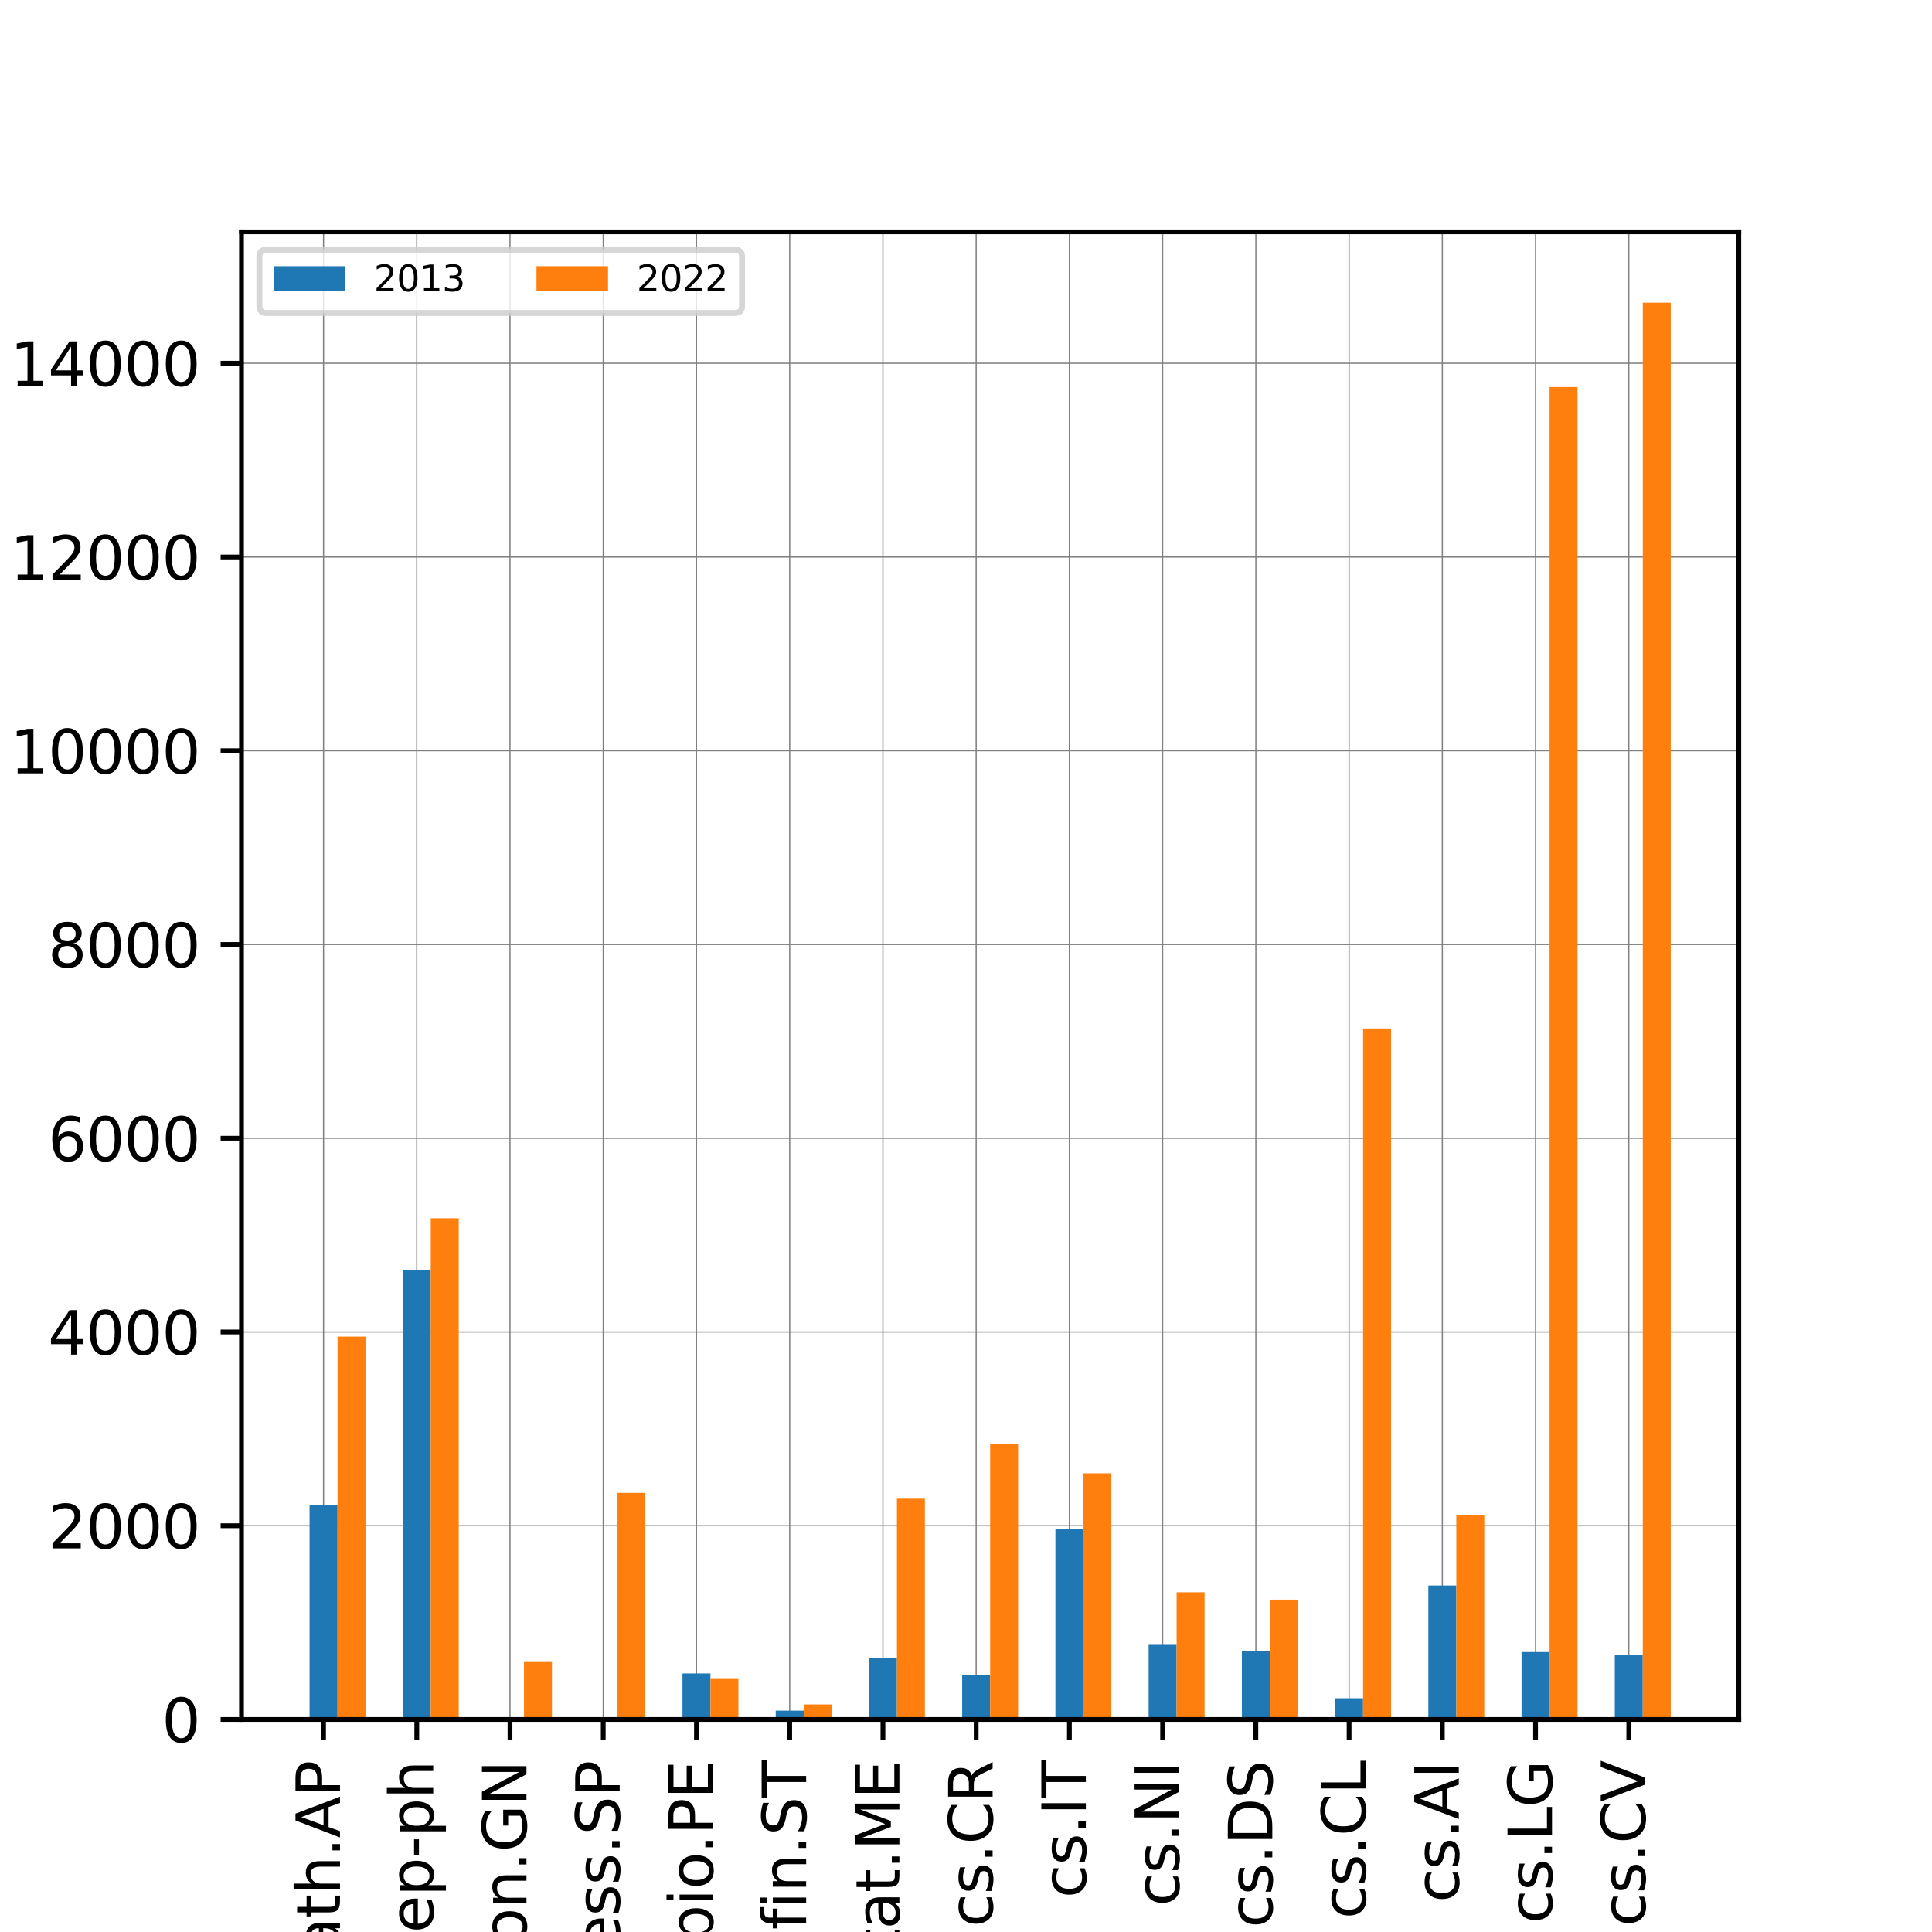 <?xml version="1.0" encoding="utf-8" standalone="no"?>
<!DOCTYPE svg PUBLIC "-//W3C//DTD SVG 1.1//EN"
  "http://www.w3.org/Graphics/SVG/1.1/DTD/svg11.dtd">
<svg xmlns:xlink="http://www.w3.org/1999/xlink" width="324pt" height="324pt" viewBox="0 0 324 324" xmlns="http://www.w3.org/2000/svg" version="1.1">
 <defs>
  <style type="text/css">*{stroke-linejoin: round; stroke-linecap: butt}</style>
 </defs>
 <g id="figure_1">
  <g id="patch_1">
   <path d="M 0 324 
L 324 324 
L 324 0 
L 0 0 
z
" style="fill: #ffffff"/>
  </g>
  <g id="axes_1">
   <g id="patch_2">
    <path d="M 40.5 288.36 
L 291.6 288.36 
L 291.6 38.88 
L 40.5 38.88 
z
" style="fill: #ffffff"/>
   </g>
   <g id="matplotlib.axis_1">
    <g id="xtick_1">
     <g id="line2d_1">
      <path d="M 54.259 288.36 
L 54.259 38.88 
" clip-path="url(#pf7c71e1a46)" style="fill: none; stroke: #808080; stroke-width: 0.2; stroke-linecap: square"/>
     </g>
     <g id="line2d_2">
      <defs>
       <path id="md4eec16e56" d="M 0 0 
L 0 3.5 
" style="stroke: #000000; stroke-width: 0.8"/>
      </defs>
      <g>
       <use xlink:href="#md4eec16e56" x="54.259" y="288.36" style="stroke: #000000; stroke-width: 0.8"/>
      </g>
     </g>
     <g id="text_1">
      <!-- math.AP -->
      <g transform="translate(57.018 337.535) rotate(-90) scale(0.1 -0.1)">
       <defs>
        <path id="DejaVuSans-6d" d="M 3328 2828 
Q 3544 3216 3844 3400 
Q 4144 3584 4550 3584 
Q 5097 3584 5394 3201 
Q 5691 2819 5691 2113 
L 5691 0 
L 5113 0 
L 5113 2094 
Q 5113 2597 4934 2840 
Q 4756 3084 4391 3084 
Q 3944 3084 3684 2787 
Q 3425 2491 3425 1978 
L 3425 0 
L 2847 0 
L 2847 2094 
Q 2847 2600 2669 2842 
Q 2491 3084 2119 3084 
Q 1678 3084 1418 2786 
Q 1159 2488 1159 1978 
L 1159 0 
L 581 0 
L 581 3500 
L 1159 3500 
L 1159 2956 
Q 1356 3278 1631 3431 
Q 1906 3584 2284 3584 
Q 2666 3584 2933 3390 
Q 3200 3197 3328 2828 
z
" transform="scale(0.016)"/>
        <path id="DejaVuSans-61" d="M 2194 1759 
Q 1497 1759 1228 1600 
Q 959 1441 959 1056 
Q 959 750 1161 570 
Q 1363 391 1709 391 
Q 2188 391 2477 730 
Q 2766 1069 2766 1631 
L 2766 1759 
L 2194 1759 
z
M 3341 1997 
L 3341 0 
L 2766 0 
L 2766 531 
Q 2569 213 2275 61 
Q 1981 -91 1556 -91 
Q 1019 -91 701 211 
Q 384 513 384 1019 
Q 384 1609 779 1909 
Q 1175 2209 1959 2209 
L 2766 2209 
L 2766 2266 
Q 2766 2663 2505 2880 
Q 2244 3097 1772 3097 
Q 1472 3097 1187 3025 
Q 903 2953 641 2809 
L 641 3341 
Q 956 3463 1253 3523 
Q 1550 3584 1831 3584 
Q 2591 3584 2966 3190 
Q 3341 2797 3341 1997 
z
" transform="scale(0.016)"/>
        <path id="DejaVuSans-74" d="M 1172 4494 
L 1172 3500 
L 2356 3500 
L 2356 3053 
L 1172 3053 
L 1172 1153 
Q 1172 725 1289 603 
Q 1406 481 1766 481 
L 2356 481 
L 2356 0 
L 1766 0 
Q 1100 0 847 248 
Q 594 497 594 1153 
L 594 3053 
L 172 3053 
L 172 3500 
L 594 3500 
L 594 4494 
L 1172 4494 
z
" transform="scale(0.016)"/>
        <path id="DejaVuSans-68" d="M 3513 2113 
L 3513 0 
L 2938 0 
L 2938 2094 
Q 2938 2591 2744 2837 
Q 2550 3084 2163 3084 
Q 1697 3084 1428 2787 
Q 1159 2491 1159 1978 
L 1159 0 
L 581 0 
L 581 4863 
L 1159 4863 
L 1159 2956 
Q 1366 3272 1645 3428 
Q 1925 3584 2291 3584 
Q 2894 3584 3203 3211 
Q 3513 2838 3513 2113 
z
" transform="scale(0.016)"/>
        <path id="DejaVuSans-2e" d="M 684 794 
L 1344 794 
L 1344 0 
L 684 0 
L 684 794 
z
" transform="scale(0.016)"/>
        <path id="DejaVuSans-41" d="M 2188 4044 
L 1331 1722 
L 3047 1722 
L 2188 4044 
z
M 1831 4666 
L 2547 4666 
L 4325 0 
L 3669 0 
L 3244 1197 
L 1141 1197 
L 716 0 
L 50 0 
L 1831 4666 
z
" transform="scale(0.016)"/>
        <path id="DejaVuSans-50" d="M 1259 4147 
L 1259 2394 
L 2053 2394 
Q 2494 2394 2734 2622 
Q 2975 2850 2975 3272 
Q 2975 3691 2734 3919 
Q 2494 4147 2053 4147 
L 1259 4147 
z
M 628 4666 
L 2053 4666 
Q 2838 4666 3239 4311 
Q 3641 3956 3641 3272 
Q 3641 2581 3239 2228 
Q 2838 1875 2053 1875 
L 1259 1875 
L 1259 0 
L 628 0 
L 628 4666 
z
" transform="scale(0.016)"/>
       </defs>
       <use xlink:href="#DejaVuSans-6d"/>
       <use xlink:href="#DejaVuSans-61" x="97.412"/>
       <use xlink:href="#DejaVuSans-74" x="158.691"/>
       <use xlink:href="#DejaVuSans-68" x="197.9"/>
       <use xlink:href="#DejaVuSans-2e" x="261.279"/>
       <use xlink:href="#DejaVuSans-41" x="293.066"/>
       <use xlink:href="#DejaVuSans-50" x="361.475"/>
      </g>
     </g>
    </g>
    <g id="xtick_2">
     <g id="line2d_3">
      <path d="M 69.894 288.36 
L 69.894 38.88 
" clip-path="url(#pf7c71e1a46)" style="fill: none; stroke: #808080; stroke-width: 0.2; stroke-linecap: square"/>
     </g>
     <g id="line2d_4">
      <g>
       <use xlink:href="#md4eec16e56" x="69.894" y="288.36" style="stroke: #000000; stroke-width: 0.8"/>
      </g>
     </g>
     <g id="text_2">
      <!-- hep-ph -->
      <g transform="translate(72.653 330.493) rotate(-90) scale(0.1 -0.1)">
       <defs>
        <path id="DejaVuSans-65" d="M 3597 1894 
L 3597 1613 
L 953 1613 
Q 991 1019 1311 708 
Q 1631 397 2203 397 
Q 2534 397 2845 478 
Q 3156 559 3463 722 
L 3463 178 
Q 3153 47 2828 -22 
Q 2503 -91 2169 -91 
Q 1331 -91 842 396 
Q 353 884 353 1716 
Q 353 2575 817 3079 
Q 1281 3584 2069 3584 
Q 2775 3584 3186 3129 
Q 3597 2675 3597 1894 
z
M 3022 2063 
Q 3016 2534 2758 2815 
Q 2500 3097 2075 3097 
Q 1594 3097 1305 2825 
Q 1016 2553 972 2059 
L 3022 2063 
z
" transform="scale(0.016)"/>
        <path id="DejaVuSans-70" d="M 1159 525 
L 1159 -1331 
L 581 -1331 
L 581 3500 
L 1159 3500 
L 1159 2969 
Q 1341 3281 1617 3432 
Q 1894 3584 2278 3584 
Q 2916 3584 3314 3078 
Q 3713 2572 3713 1747 
Q 3713 922 3314 415 
Q 2916 -91 2278 -91 
Q 1894 -91 1617 61 
Q 1341 213 1159 525 
z
M 3116 1747 
Q 3116 2381 2855 2742 
Q 2594 3103 2138 3103 
Q 1681 3103 1420 2742 
Q 1159 2381 1159 1747 
Q 1159 1113 1420 752 
Q 1681 391 2138 391 
Q 2594 391 2855 752 
Q 3116 1113 3116 1747 
z
" transform="scale(0.016)"/>
        <path id="DejaVuSans-2d" d="M 313 2009 
L 1997 2009 
L 1997 1497 
L 313 1497 
L 313 2009 
z
" transform="scale(0.016)"/>
       </defs>
       <use xlink:href="#DejaVuSans-68"/>
       <use xlink:href="#DejaVuSans-65" x="63.379"/>
       <use xlink:href="#DejaVuSans-70" x="124.902"/>
       <use xlink:href="#DejaVuSans-2d" x="188.379"/>
       <use xlink:href="#DejaVuSans-70" x="224.463"/>
       <use xlink:href="#DejaVuSans-68" x="287.939"/>
      </g>
     </g>
    </g>
    <g id="xtick_3">
     <g id="line2d_5">
      <path d="M 85.529 288.36 
L 85.529 38.88 
" clip-path="url(#pf7c71e1a46)" style="fill: none; stroke: #808080; stroke-width: 0.2; stroke-linecap: square"/>
     </g>
     <g id="line2d_6">
      <g>
       <use xlink:href="#md4eec16e56" x="85.529" y="288.36" style="stroke: #000000; stroke-width: 0.8"/>
      </g>
     </g>
     <g id="text_3">
      <!-- econ.GN -->
      <g transform="translate(88.289 337.876) rotate(-90) scale(0.1 -0.1)">
       <defs>
        <path id="DejaVuSans-63" d="M 3122 3366 
L 3122 2828 
Q 2878 2963 2633 3030 
Q 2388 3097 2138 3097 
Q 1578 3097 1268 2742 
Q 959 2388 959 1747 
Q 959 1106 1268 751 
Q 1578 397 2138 397 
Q 2388 397 2633 464 
Q 2878 531 3122 666 
L 3122 134 
Q 2881 22 2623 -34 
Q 2366 -91 2075 -91 
Q 1284 -91 818 406 
Q 353 903 353 1747 
Q 353 2603 823 3093 
Q 1294 3584 2113 3584 
Q 2378 3584 2631 3529 
Q 2884 3475 3122 3366 
z
" transform="scale(0.016)"/>
        <path id="DejaVuSans-6f" d="M 1959 3097 
Q 1497 3097 1228 2736 
Q 959 2375 959 1747 
Q 959 1119 1226 758 
Q 1494 397 1959 397 
Q 2419 397 2687 759 
Q 2956 1122 2956 1747 
Q 2956 2369 2687 2733 
Q 2419 3097 1959 3097 
z
M 1959 3584 
Q 2709 3584 3137 3096 
Q 3566 2609 3566 1747 
Q 3566 888 3137 398 
Q 2709 -91 1959 -91 
Q 1206 -91 779 398 
Q 353 888 353 1747 
Q 353 2609 779 3096 
Q 1206 3584 1959 3584 
z
" transform="scale(0.016)"/>
        <path id="DejaVuSans-6e" d="M 3513 2113 
L 3513 0 
L 2938 0 
L 2938 2094 
Q 2938 2591 2744 2837 
Q 2550 3084 2163 3084 
Q 1697 3084 1428 2787 
Q 1159 2491 1159 1978 
L 1159 0 
L 581 0 
L 581 3500 
L 1159 3500 
L 1159 2956 
Q 1366 3272 1645 3428 
Q 1925 3584 2291 3584 
Q 2894 3584 3203 3211 
Q 3513 2838 3513 2113 
z
" transform="scale(0.016)"/>
        <path id="DejaVuSans-47" d="M 3809 666 
L 3809 1919 
L 2778 1919 
L 2778 2438 
L 4434 2438 
L 4434 434 
Q 4069 175 3628 42 
Q 3188 -91 2688 -91 
Q 1594 -91 976 548 
Q 359 1188 359 2328 
Q 359 3472 976 4111 
Q 1594 4750 2688 4750 
Q 3144 4750 3555 4637 
Q 3966 4525 4313 4306 
L 4313 3634 
Q 3963 3931 3569 4081 
Q 3175 4231 2741 4231 
Q 1884 4231 1454 3753 
Q 1025 3275 1025 2328 
Q 1025 1384 1454 906 
Q 1884 428 2741 428 
Q 3075 428 3337 486 
Q 3600 544 3809 666 
z
" transform="scale(0.016)"/>
        <path id="DejaVuSans-4e" d="M 628 4666 
L 1478 4666 
L 3547 763 
L 3547 4666 
L 4159 4666 
L 4159 0 
L 3309 0 
L 1241 3903 
L 1241 0 
L 628 0 
L 628 4666 
z
" transform="scale(0.016)"/>
       </defs>
       <use xlink:href="#DejaVuSans-65"/>
       <use xlink:href="#DejaVuSans-63" x="61.523"/>
       <use xlink:href="#DejaVuSans-6f" x="116.504"/>
       <use xlink:href="#DejaVuSans-6e" x="177.686"/>
       <use xlink:href="#DejaVuSans-2e" x="241.064"/>
       <use xlink:href="#DejaVuSans-47" x="272.852"/>
       <use xlink:href="#DejaVuSans-4e" x="350.342"/>
      </g>
     </g>
    </g>
    <g id="xtick_4">
     <g id="line2d_7">
      <path d="M 101.164 288.36 
L 101.164 38.88 
" clip-path="url(#pf7c71e1a46)" style="fill: none; stroke: #808080; stroke-width: 0.2; stroke-linecap: square"/>
     </g>
     <g id="line2d_8">
      <g>
       <use xlink:href="#md4eec16e56" x="101.164" y="288.36" style="stroke: #000000; stroke-width: 0.8"/>
      </g>
     </g>
     <g id="text_4">
      <!-- eess.SP -->
      <g transform="translate(103.924 333.641) rotate(-90) scale(0.1 -0.1)">
       <defs>
        <path id="DejaVuSans-73" d="M 2834 3397 
L 2834 2853 
Q 2591 2978 2328 3040 
Q 2066 3103 1784 3103 
Q 1356 3103 1142 2972 
Q 928 2841 928 2578 
Q 928 2378 1081 2264 
Q 1234 2150 1697 2047 
L 1894 2003 
Q 2506 1872 2764 1633 
Q 3022 1394 3022 966 
Q 3022 478 2636 193 
Q 2250 -91 1575 -91 
Q 1294 -91 989 -36 
Q 684 19 347 128 
L 347 722 
Q 666 556 975 473 
Q 1284 391 1588 391 
Q 1994 391 2212 530 
Q 2431 669 2431 922 
Q 2431 1156 2273 1281 
Q 2116 1406 1581 1522 
L 1381 1569 
Q 847 1681 609 1914 
Q 372 2147 372 2553 
Q 372 3047 722 3315 
Q 1072 3584 1716 3584 
Q 2034 3584 2315 3537 
Q 2597 3491 2834 3397 
z
" transform="scale(0.016)"/>
        <path id="DejaVuSans-53" d="M 3425 4513 
L 3425 3897 
Q 3066 4069 2747 4153 
Q 2428 4238 2131 4238 
Q 1616 4238 1336 4038 
Q 1056 3838 1056 3469 
Q 1056 3159 1242 3001 
Q 1428 2844 1947 2747 
L 2328 2669 
Q 3034 2534 3370 2195 
Q 3706 1856 3706 1288 
Q 3706 609 3251 259 
Q 2797 -91 1919 -91 
Q 1588 -91 1214 -16 
Q 841 59 441 206 
L 441 856 
Q 825 641 1194 531 
Q 1563 422 1919 422 
Q 2459 422 2753 634 
Q 3047 847 3047 1241 
Q 3047 1584 2836 1778 
Q 2625 1972 2144 2069 
L 1759 2144 
Q 1053 2284 737 2584 
Q 422 2884 422 3419 
Q 422 4038 858 4394 
Q 1294 4750 2059 4750 
Q 2388 4750 2728 4690 
Q 3069 4631 3425 4513 
z
" transform="scale(0.016)"/>
       </defs>
       <use xlink:href="#DejaVuSans-65"/>
       <use xlink:href="#DejaVuSans-65" x="61.523"/>
       <use xlink:href="#DejaVuSans-73" x="123.047"/>
       <use xlink:href="#DejaVuSans-73" x="175.146"/>
       <use xlink:href="#DejaVuSans-2e" x="227.246"/>
       <use xlink:href="#DejaVuSans-53" x="259.033"/>
       <use xlink:href="#DejaVuSans-50" x="322.51"/>
      </g>
     </g>
    </g>
    <g id="xtick_5">
     <g id="line2d_9">
      <path d="M 116.799 288.36 
L 116.799 38.88 
" clip-path="url(#pf7c71e1a46)" style="fill: none; stroke: #808080; stroke-width: 0.2; stroke-linecap: square"/>
     </g>
     <g id="line2d_10">
      <g>
       <use xlink:href="#md4eec16e56" x="116.799" y="288.36" style="stroke: #000000; stroke-width: 0.8"/>
      </g>
     </g>
     <g id="text_5">
      <!-- q-bio.PE -->
      <g transform="translate(119.559 335.913) rotate(-90) scale(0.1 -0.1)">
       <defs>
        <path id="DejaVuSans-71" d="M 947 1747 
Q 947 1113 1208 752 
Q 1469 391 1925 391 
Q 2381 391 2643 752 
Q 2906 1113 2906 1747 
Q 2906 2381 2643 2742 
Q 2381 3103 1925 3103 
Q 1469 3103 1208 2742 
Q 947 2381 947 1747 
z
M 2906 525 
Q 2725 213 2448 61 
Q 2172 -91 1784 -91 
Q 1150 -91 751 415 
Q 353 922 353 1747 
Q 353 2572 751 3078 
Q 1150 3584 1784 3584 
Q 2172 3584 2448 3432 
Q 2725 3281 2906 2969 
L 2906 3500 
L 3481 3500 
L 3481 -1331 
L 2906 -1331 
L 2906 525 
z
" transform="scale(0.016)"/>
        <path id="DejaVuSans-62" d="M 3116 1747 
Q 3116 2381 2855 2742 
Q 2594 3103 2138 3103 
Q 1681 3103 1420 2742 
Q 1159 2381 1159 1747 
Q 1159 1113 1420 752 
Q 1681 391 2138 391 
Q 2594 391 2855 752 
Q 3116 1113 3116 1747 
z
M 1159 2969 
Q 1341 3281 1617 3432 
Q 1894 3584 2278 3584 
Q 2916 3584 3314 3078 
Q 3713 2572 3713 1747 
Q 3713 922 3314 415 
Q 2916 -91 2278 -91 
Q 1894 -91 1617 61 
Q 1341 213 1159 525 
L 1159 0 
L 581 0 
L 581 4863 
L 1159 4863 
L 1159 2969 
z
" transform="scale(0.016)"/>
        <path id="DejaVuSans-69" d="M 603 3500 
L 1178 3500 
L 1178 0 
L 603 0 
L 603 3500 
z
M 603 4863 
L 1178 4863 
L 1178 4134 
L 603 4134 
L 603 4863 
z
" transform="scale(0.016)"/>
        <path id="DejaVuSans-45" d="M 628 4666 
L 3578 4666 
L 3578 4134 
L 1259 4134 
L 1259 2753 
L 3481 2753 
L 3481 2222 
L 1259 2222 
L 1259 531 
L 3634 531 
L 3634 0 
L 628 0 
L 628 4666 
z
" transform="scale(0.016)"/>
       </defs>
       <use xlink:href="#DejaVuSans-71"/>
       <use xlink:href="#DejaVuSans-2d" x="63.477"/>
       <use xlink:href="#DejaVuSans-62" x="99.561"/>
       <use xlink:href="#DejaVuSans-69" x="163.037"/>
       <use xlink:href="#DejaVuSans-6f" x="190.82"/>
       <use xlink:href="#DejaVuSans-2e" x="250.252"/>
       <use xlink:href="#DejaVuSans-50" x="282.039"/>
       <use xlink:href="#DejaVuSans-45" x="342.342"/>
      </g>
     </g>
    </g>
    <g id="xtick_6">
     <g id="line2d_11">
      <path d="M 132.434 288.36 
L 132.434 38.88 
" clip-path="url(#pf7c71e1a46)" style="fill: none; stroke: #808080; stroke-width: 0.2; stroke-linecap: square"/>
     </g>
     <g id="line2d_12">
      <g>
       <use xlink:href="#md4eec16e56" x="132.434" y="288.36" style="stroke: #000000; stroke-width: 0.8"/>
      </g>
     </g>
     <g id="text_6">
      <!-- q-fin.ST -->
      <g transform="translate(135.194 333.587) rotate(-90) scale(0.1 -0.1)">
       <defs>
        <path id="DejaVuSans-66" d="M 2375 4863 
L 2375 4384 
L 1825 4384 
Q 1516 4384 1395 4259 
Q 1275 4134 1275 3809 
L 1275 3500 
L 2222 3500 
L 2222 3053 
L 1275 3053 
L 1275 0 
L 697 0 
L 697 3053 
L 147 3053 
L 147 3500 
L 697 3500 
L 697 3744 
Q 697 4328 969 4595 
Q 1241 4863 1831 4863 
L 2375 4863 
z
" transform="scale(0.016)"/>
        <path id="DejaVuSans-54" d="M -19 4666 
L 3928 4666 
L 3928 4134 
L 2272 4134 
L 2272 0 
L 1638 0 
L 1638 4134 
L -19 4134 
L -19 4666 
z
" transform="scale(0.016)"/>
       </defs>
       <use xlink:href="#DejaVuSans-71"/>
       <use xlink:href="#DejaVuSans-2d" x="63.477"/>
       <use xlink:href="#DejaVuSans-66" x="99.561"/>
       <use xlink:href="#DejaVuSans-69" x="134.766"/>
       <use xlink:href="#DejaVuSans-6e" x="162.549"/>
       <use xlink:href="#DejaVuSans-2e" x="225.928"/>
       <use xlink:href="#DejaVuSans-53" x="257.715"/>
       <use xlink:href="#DejaVuSans-54" x="321.191"/>
      </g>
     </g>
    </g>
    <g id="xtick_7">
     <g id="line2d_13">
      <path d="M 148.07 288.36 
L 148.07 38.88 
" clip-path="url(#pf7c71e1a46)" style="fill: none; stroke: #808080; stroke-width: 0.2; stroke-linecap: square"/>
     </g>
     <g id="line2d_14">
      <g>
       <use xlink:href="#md4eec16e56" x="148.07" y="288.36" style="stroke: #000000; stroke-width: 0.8"/>
      </g>
     </g>
     <g id="text_7">
      <!-- stat.ME -->
      <g transform="translate(150.829 332.663) rotate(-90) scale(0.1 -0.1)">
       <defs>
        <path id="DejaVuSans-4d" d="M 628 4666 
L 1569 4666 
L 2759 1491 
L 3956 4666 
L 4897 4666 
L 4897 0 
L 4281 0 
L 4281 4097 
L 3078 897 
L 2444 897 
L 1241 4097 
L 1241 0 
L 628 0 
L 628 4666 
z
" transform="scale(0.016)"/>
       </defs>
       <use xlink:href="#DejaVuSans-73"/>
       <use xlink:href="#DejaVuSans-74" x="52.1"/>
       <use xlink:href="#DejaVuSans-61" x="91.309"/>
       <use xlink:href="#DejaVuSans-74" x="152.588"/>
       <use xlink:href="#DejaVuSans-2e" x="191.797"/>
       <use xlink:href="#DejaVuSans-4d" x="223.584"/>
       <use xlink:href="#DejaVuSans-45" x="309.863"/>
      </g>
     </g>
    </g>
    <g id="xtick_8">
     <g id="line2d_15">
      <path d="M 163.705 288.36 
L 163.705 38.88 
" clip-path="url(#pf7c71e1a46)" style="fill: none; stroke: #808080; stroke-width: 0.2; stroke-linecap: square"/>
     </g>
     <g id="line2d_16">
      <g>
       <use xlink:href="#md4eec16e56" x="163.705" y="288.36" style="stroke: #000000; stroke-width: 0.8"/>
      </g>
     </g>
     <g id="text_8">
      <!-- cs.CR -->
      <g transform="translate(166.464 323.177) rotate(-90) scale(0.1 -0.1)">
       <defs>
        <path id="DejaVuSans-43" d="M 4122 4306 
L 4122 3641 
Q 3803 3938 3442 4084 
Q 3081 4231 2675 4231 
Q 1875 4231 1450 3742 
Q 1025 3253 1025 2328 
Q 1025 1406 1450 917 
Q 1875 428 2675 428 
Q 3081 428 3442 575 
Q 3803 722 4122 1019 
L 4122 359 
Q 3791 134 3420 21 
Q 3050 -91 2638 -91 
Q 1578 -91 968 557 
Q 359 1206 359 2328 
Q 359 3453 968 4101 
Q 1578 4750 2638 4750 
Q 3056 4750 3426 4639 
Q 3797 4528 4122 4306 
z
" transform="scale(0.016)"/>
        <path id="DejaVuSans-52" d="M 2841 2188 
Q 3044 2119 3236 1894 
Q 3428 1669 3622 1275 
L 4263 0 
L 3584 0 
L 2988 1197 
Q 2756 1666 2539 1819 
Q 2322 1972 1947 1972 
L 1259 1972 
L 1259 0 
L 628 0 
L 628 4666 
L 2053 4666 
Q 2853 4666 3247 4331 
Q 3641 3997 3641 3322 
Q 3641 2881 3436 2590 
Q 3231 2300 2841 2188 
z
M 1259 4147 
L 1259 2491 
L 2053 2491 
Q 2509 2491 2742 2702 
Q 2975 2913 2975 3322 
Q 2975 3731 2742 3939 
Q 2509 4147 2053 4147 
L 1259 4147 
z
" transform="scale(0.016)"/>
       </defs>
       <use xlink:href="#DejaVuSans-63"/>
       <use xlink:href="#DejaVuSans-73" x="54.98"/>
       <use xlink:href="#DejaVuSans-2e" x="107.08"/>
       <use xlink:href="#DejaVuSans-43" x="138.867"/>
       <use xlink:href="#DejaVuSans-52" x="208.691"/>
      </g>
     </g>
    </g>
    <g id="xtick_9">
     <g id="line2d_17">
      <path d="M 179.34 288.36 
L 179.34 38.88 
" clip-path="url(#pf7c71e1a46)" style="fill: none; stroke: #808080; stroke-width: 0.2; stroke-linecap: square"/>
     </g>
     <g id="line2d_18">
      <g>
       <use xlink:href="#md4eec16e56" x="179.34" y="288.36" style="stroke: #000000; stroke-width: 0.8"/>
      </g>
     </g>
     <g id="text_9">
      <!-- cs.IT -->
      <g transform="translate(182.099 318.304) rotate(-90) scale(0.1 -0.1)">
       <defs>
        <path id="DejaVuSans-49" d="M 628 4666 
L 1259 4666 
L 1259 0 
L 628 0 
L 628 4666 
z
" transform="scale(0.016)"/>
       </defs>
       <use xlink:href="#DejaVuSans-63"/>
       <use xlink:href="#DejaVuSans-73" x="54.98"/>
       <use xlink:href="#DejaVuSans-2e" x="107.08"/>
       <use xlink:href="#DejaVuSans-49" x="138.867"/>
       <use xlink:href="#DejaVuSans-54" x="168.359"/>
      </g>
     </g>
    </g>
    <g id="xtick_10">
     <g id="line2d_19">
      <path d="M 194.975 288.36 
L 194.975 38.88 
" clip-path="url(#pf7c71e1a46)" style="fill: none; stroke: #808080; stroke-width: 0.2; stroke-linecap: square"/>
     </g>
     <g id="line2d_20">
      <g>
       <use xlink:href="#md4eec16e56" x="194.975" y="288.36" style="stroke: #000000; stroke-width: 0.8"/>
      </g>
     </g>
     <g id="text_10">
      <!-- cs.NI -->
      <g transform="translate(197.734 319.677) rotate(-90) scale(0.1 -0.1)">
       <use xlink:href="#DejaVuSans-63"/>
       <use xlink:href="#DejaVuSans-73" x="54.98"/>
       <use xlink:href="#DejaVuSans-2e" x="107.08"/>
       <use xlink:href="#DejaVuSans-4e" x="138.867"/>
       <use xlink:href="#DejaVuSans-49" x="213.672"/>
      </g>
     </g>
    </g>
    <g id="xtick_11">
     <g id="line2d_21">
      <path d="M 210.61 288.36 
L 210.61 38.88 
" clip-path="url(#pf7c71e1a46)" style="fill: none; stroke: #808080; stroke-width: 0.2; stroke-linecap: square"/>
     </g>
     <g id="line2d_22">
      <g>
       <use xlink:href="#md4eec16e56" x="210.61" y="288.36" style="stroke: #000000; stroke-width: 0.8"/>
      </g>
     </g>
     <g id="text_11">
      <!-- cs.DS -->
      <g transform="translate(213.369 323.294) rotate(-90) scale(0.1 -0.1)">
       <defs>
        <path id="DejaVuSans-44" d="M 1259 4147 
L 1259 519 
L 2022 519 
Q 2988 519 3436 956 
Q 3884 1394 3884 2338 
Q 3884 3275 3436 3711 
Q 2988 4147 2022 4147 
L 1259 4147 
z
M 628 4666 
L 1925 4666 
Q 3281 4666 3915 4102 
Q 4550 3538 4550 2338 
Q 4550 1131 3912 565 
Q 3275 0 1925 0 
L 628 0 
L 628 4666 
z
" transform="scale(0.016)"/>
       </defs>
       <use xlink:href="#DejaVuSans-63"/>
       <use xlink:href="#DejaVuSans-73" x="54.98"/>
       <use xlink:href="#DejaVuSans-2e" x="107.08"/>
       <use xlink:href="#DejaVuSans-44" x="138.867"/>
       <use xlink:href="#DejaVuSans-53" x="215.869"/>
      </g>
     </g>
    </g>
    <g id="xtick_12">
     <g id="line2d_23">
      <path d="M 226.245 288.36 
L 226.245 38.88 
" clip-path="url(#pf7c71e1a46)" style="fill: none; stroke: #808080; stroke-width: 0.2; stroke-linecap: square"/>
     </g>
     <g id="line2d_24">
      <g>
       <use xlink:href="#md4eec16e56" x="226.245" y="288.36" style="stroke: #000000; stroke-width: 0.8"/>
      </g>
     </g>
     <g id="text_12">
      <!-- cs.CL -->
      <g transform="translate(229.005 321.801) rotate(-90) scale(0.1 -0.1)">
       <defs>
        <path id="DejaVuSans-4c" d="M 628 4666 
L 1259 4666 
L 1259 531 
L 3531 531 
L 3531 0 
L 628 0 
L 628 4666 
z
" transform="scale(0.016)"/>
       </defs>
       <use xlink:href="#DejaVuSans-63"/>
       <use xlink:href="#DejaVuSans-73" x="54.98"/>
       <use xlink:href="#DejaVuSans-2e" x="107.08"/>
       <use xlink:href="#DejaVuSans-43" x="138.867"/>
       <use xlink:href="#DejaVuSans-4c" x="208.691"/>
      </g>
     </g>
    </g>
    <g id="xtick_13">
     <g id="line2d_25">
      <path d="M 241.88 288.36 
L 241.88 38.88 
" clip-path="url(#pf7c71e1a46)" style="fill: none; stroke: #808080; stroke-width: 0.2; stroke-linecap: square"/>
     </g>
     <g id="line2d_26">
      <g>
       <use xlink:href="#md4eec16e56" x="241.88" y="288.36" style="stroke: #000000; stroke-width: 0.8"/>
      </g>
     </g>
     <g id="text_13">
      <!-- cs.AI -->
      <g transform="translate(244.64 319.037) rotate(-90) scale(0.1 -0.1)">
       <use xlink:href="#DejaVuSans-63"/>
       <use xlink:href="#DejaVuSans-73" x="54.98"/>
       <use xlink:href="#DejaVuSans-2e" x="107.08"/>
       <use xlink:href="#DejaVuSans-41" x="138.867"/>
       <use xlink:href="#DejaVuSans-49" x="207.275"/>
      </g>
     </g>
    </g>
    <g id="xtick_14">
     <g id="line2d_27">
      <path d="M 257.515 288.36 
L 257.515 38.88 
" clip-path="url(#pf7c71e1a46)" style="fill: none; stroke: #808080; stroke-width: 0.2; stroke-linecap: square"/>
     </g>
     <g id="line2d_28">
      <g>
       <use xlink:href="#md4eec16e56" x="257.515" y="288.36" style="stroke: #000000; stroke-width: 0.8"/>
      </g>
     </g>
     <g id="text_14">
      <!-- cs.LG -->
      <g transform="translate(260.275 322.566) rotate(-90) scale(0.1 -0.1)">
       <use xlink:href="#DejaVuSans-63"/>
       <use xlink:href="#DejaVuSans-73" x="54.98"/>
       <use xlink:href="#DejaVuSans-2e" x="107.08"/>
       <use xlink:href="#DejaVuSans-4c" x="138.867"/>
       <use xlink:href="#DejaVuSans-47" x="194.58"/>
      </g>
     </g>
    </g>
    <g id="xtick_15">
     <g id="line2d_29">
      <path d="M 273.151 288.36 
L 273.151 38.88 
" clip-path="url(#pf7c71e1a46)" style="fill: none; stroke: #808080; stroke-width: 0.2; stroke-linecap: square"/>
     </g>
     <g id="line2d_30">
      <g>
       <use xlink:href="#md4eec16e56" x="273.151" y="288.36" style="stroke: #000000; stroke-width: 0.8"/>
      </g>
     </g>
     <g id="text_15">
      <!-- cs.CV -->
      <g transform="translate(275.91 323.069) rotate(-90) scale(0.1 -0.1)">
       <defs>
        <path id="DejaVuSans-56" d="M 1831 0 
L 50 4666 
L 709 4666 
L 2188 738 
L 3669 4666 
L 4325 4666 
L 2547 0 
L 1831 0 
z
" transform="scale(0.016)"/>
       </defs>
       <use xlink:href="#DejaVuSans-63"/>
       <use xlink:href="#DejaVuSans-73" x="54.98"/>
       <use xlink:href="#DejaVuSans-2e" x="107.08"/>
       <use xlink:href="#DejaVuSans-43" x="138.867"/>
       <use xlink:href="#DejaVuSans-56" x="208.691"/>
      </g>
     </g>
    </g>
    <g id="text_16">
     <!-- Category -->
     <g transform="translate(143.209 349.474) scale(0.1 -0.1)">
      <defs>
       <path id="DejaVuSans-67" d="M 2906 1791 
Q 2906 2416 2648 2759 
Q 2391 3103 1925 3103 
Q 1463 3103 1205 2759 
Q 947 2416 947 1791 
Q 947 1169 1205 825 
Q 1463 481 1925 481 
Q 2391 481 2648 825 
Q 2906 1169 2906 1791 
z
M 3481 434 
Q 3481 -459 3084 -895 
Q 2688 -1331 1869 -1331 
Q 1566 -1331 1297 -1286 
Q 1028 -1241 775 -1147 
L 775 -588 
Q 1028 -725 1275 -790 
Q 1522 -856 1778 -856 
Q 2344 -856 2625 -561 
Q 2906 -266 2906 331 
L 2906 616 
Q 2728 306 2450 153 
Q 2172 0 1784 0 
Q 1141 0 747 490 
Q 353 981 353 1791 
Q 353 2603 747 3093 
Q 1141 3584 1784 3584 
Q 2172 3584 2450 3431 
Q 2728 3278 2906 2969 
L 2906 3500 
L 3481 3500 
L 3481 434 
z
" transform="scale(0.016)"/>
       <path id="DejaVuSans-72" d="M 2631 2963 
Q 2534 3019 2420 3045 
Q 2306 3072 2169 3072 
Q 1681 3072 1420 2755 
Q 1159 2438 1159 1844 
L 1159 0 
L 581 0 
L 581 3500 
L 1159 3500 
L 1159 2956 
Q 1341 3275 1631 3429 
Q 1922 3584 2338 3584 
Q 2397 3584 2469 3576 
Q 2541 3569 2628 3553 
L 2631 2963 
z
" transform="scale(0.016)"/>
       <path id="DejaVuSans-79" d="M 2059 -325 
Q 1816 -950 1584 -1140 
Q 1353 -1331 966 -1331 
L 506 -1331 
L 506 -850 
L 844 -850 
Q 1081 -850 1212 -737 
Q 1344 -625 1503 -206 
L 1606 56 
L 191 3500 
L 800 3500 
L 1894 763 
L 2988 3500 
L 3597 3500 
L 2059 -325 
z
" transform="scale(0.016)"/>
      </defs>
      <use xlink:href="#DejaVuSans-43"/>
      <use xlink:href="#DejaVuSans-61" x="69.824"/>
      <use xlink:href="#DejaVuSans-74" x="131.104"/>
      <use xlink:href="#DejaVuSans-65" x="170.312"/>
      <use xlink:href="#DejaVuSans-67" x="231.836"/>
      <use xlink:href="#DejaVuSans-6f" x="295.312"/>
      <use xlink:href="#DejaVuSans-72" x="356.494"/>
      <use xlink:href="#DejaVuSans-79" x="397.607"/>
     </g>
    </g>
   </g>
   <g id="matplotlib.axis_2">
    <g id="ytick_1">
     <g id="line2d_31">
      <path d="M 40.5 288.36 
L 291.6 288.36 
" clip-path="url(#pf7c71e1a46)" style="fill: none; stroke: #808080; stroke-width: 0.2; stroke-linecap: square"/>
     </g>
     <g id="line2d_32">
      <defs>
       <path id="m3d1950cd68" d="M 0 0 
L -3.5 0 
" style="stroke: #000000; stroke-width: 0.8"/>
      </defs>
      <g>
       <use xlink:href="#m3d1950cd68" x="40.5" y="288.36" style="stroke: #000000; stroke-width: 0.8"/>
      </g>
     </g>
     <g id="text_17">
      <!-- 0 -->
      <g transform="translate(27.137 292.159) scale(0.1 -0.1)">
       <defs>
        <path id="DejaVuSans-30" d="M 2034 4250 
Q 1547 4250 1301 3770 
Q 1056 3291 1056 2328 
Q 1056 1369 1301 889 
Q 1547 409 2034 409 
Q 2525 409 2770 889 
Q 3016 1369 3016 2328 
Q 3016 3291 2770 3770 
Q 2525 4250 2034 4250 
z
M 2034 4750 
Q 2819 4750 3233 4129 
Q 3647 3509 3647 2328 
Q 3647 1150 3233 529 
Q 2819 -91 2034 -91 
Q 1250 -91 836 529 
Q 422 1150 422 2328 
Q 422 3509 836 4129 
Q 1250 4750 2034 4750 
z
" transform="scale(0.016)"/>
       </defs>
       <use xlink:href="#DejaVuSans-30"/>
      </g>
     </g>
    </g>
    <g id="ytick_2">
     <g id="line2d_33">
      <path d="M 40.5 255.868 
L 291.6 255.868 
" clip-path="url(#pf7c71e1a46)" style="fill: none; stroke: #808080; stroke-width: 0.2; stroke-linecap: square"/>
     </g>
     <g id="line2d_34">
      <g>
       <use xlink:href="#m3d1950cd68" x="40.5" y="255.868" style="stroke: #000000; stroke-width: 0.8"/>
      </g>
     </g>
     <g id="text_18">
      <!-- 2000 -->
      <g transform="translate(8.05 259.667) scale(0.1 -0.1)">
       <defs>
        <path id="DejaVuSans-32" d="M 1228 531 
L 3431 531 
L 3431 0 
L 469 0 
L 469 531 
Q 828 903 1448 1529 
Q 2069 2156 2228 2338 
Q 2531 2678 2651 2914 
Q 2772 3150 2772 3378 
Q 2772 3750 2511 3984 
Q 2250 4219 1831 4219 
Q 1534 4219 1204 4116 
Q 875 4013 500 3803 
L 500 4441 
Q 881 4594 1212 4672 
Q 1544 4750 1819 4750 
Q 2544 4750 2975 4387 
Q 3406 4025 3406 3419 
Q 3406 3131 3298 2873 
Q 3191 2616 2906 2266 
Q 2828 2175 2409 1742 
Q 1991 1309 1228 531 
z
" transform="scale(0.016)"/>
       </defs>
       <use xlink:href="#DejaVuSans-32"/>
       <use xlink:href="#DejaVuSans-30" x="63.623"/>
       <use xlink:href="#DejaVuSans-30" x="127.246"/>
       <use xlink:href="#DejaVuSans-30" x="190.869"/>
      </g>
     </g>
    </g>
    <g id="ytick_3">
     <g id="line2d_35">
      <path d="M 40.5 223.375 
L 291.6 223.375 
" clip-path="url(#pf7c71e1a46)" style="fill: none; stroke: #808080; stroke-width: 0.2; stroke-linecap: square"/>
     </g>
     <g id="line2d_36">
      <g>
       <use xlink:href="#m3d1950cd68" x="40.5" y="223.375" style="stroke: #000000; stroke-width: 0.8"/>
      </g>
     </g>
     <g id="text_19">
      <!-- 4000 -->
      <g transform="translate(8.05 227.175) scale(0.1 -0.1)">
       <defs>
        <path id="DejaVuSans-34" d="M 2419 4116 
L 825 1625 
L 2419 1625 
L 2419 4116 
z
M 2253 4666 
L 3047 4666 
L 3047 1625 
L 3713 1625 
L 3713 1100 
L 3047 1100 
L 3047 0 
L 2419 0 
L 2419 1100 
L 313 1100 
L 313 1709 
L 2253 4666 
z
" transform="scale(0.016)"/>
       </defs>
       <use xlink:href="#DejaVuSans-34"/>
       <use xlink:href="#DejaVuSans-30" x="63.623"/>
       <use xlink:href="#DejaVuSans-30" x="127.246"/>
       <use xlink:href="#DejaVuSans-30" x="190.869"/>
      </g>
     </g>
    </g>
    <g id="ytick_4">
     <g id="line2d_37">
      <path d="M 40.5 190.883 
L 291.6 190.883 
" clip-path="url(#pf7c71e1a46)" style="fill: none; stroke: #808080; stroke-width: 0.2; stroke-linecap: square"/>
     </g>
     <g id="line2d_38">
      <g>
       <use xlink:href="#m3d1950cd68" x="40.5" y="190.883" style="stroke: #000000; stroke-width: 0.8"/>
      </g>
     </g>
     <g id="text_20">
      <!-- 6000 -->
      <g transform="translate(8.05 194.682) scale(0.1 -0.1)">
       <defs>
        <path id="DejaVuSans-36" d="M 2113 2584 
Q 1688 2584 1439 2293 
Q 1191 2003 1191 1497 
Q 1191 994 1439 701 
Q 1688 409 2113 409 
Q 2538 409 2786 701 
Q 3034 994 3034 1497 
Q 3034 2003 2786 2293 
Q 2538 2584 2113 2584 
z
M 3366 4563 
L 3366 3988 
Q 3128 4100 2886 4159 
Q 2644 4219 2406 4219 
Q 1781 4219 1451 3797 
Q 1122 3375 1075 2522 
Q 1259 2794 1537 2939 
Q 1816 3084 2150 3084 
Q 2853 3084 3261 2657 
Q 3669 2231 3669 1497 
Q 3669 778 3244 343 
Q 2819 -91 2113 -91 
Q 1303 -91 875 529 
Q 447 1150 447 2328 
Q 447 3434 972 4092 
Q 1497 4750 2381 4750 
Q 2619 4750 2861 4703 
Q 3103 4656 3366 4563 
z
" transform="scale(0.016)"/>
       </defs>
       <use xlink:href="#DejaVuSans-36"/>
       <use xlink:href="#DejaVuSans-30" x="63.623"/>
       <use xlink:href="#DejaVuSans-30" x="127.246"/>
       <use xlink:href="#DejaVuSans-30" x="190.869"/>
      </g>
     </g>
    </g>
    <g id="ytick_5">
     <g id="line2d_39">
      <path d="M 40.5 158.391 
L 291.6 158.391 
" clip-path="url(#pf7c71e1a46)" style="fill: none; stroke: #808080; stroke-width: 0.2; stroke-linecap: square"/>
     </g>
     <g id="line2d_40">
      <g>
       <use xlink:href="#m3d1950cd68" x="40.5" y="158.391" style="stroke: #000000; stroke-width: 0.8"/>
      </g>
     </g>
     <g id="text_21">
      <!-- 8000 -->
      <g transform="translate(8.05 162.19) scale(0.1 -0.1)">
       <defs>
        <path id="DejaVuSans-38" d="M 2034 2216 
Q 1584 2216 1326 1975 
Q 1069 1734 1069 1313 
Q 1069 891 1326 650 
Q 1584 409 2034 409 
Q 2484 409 2743 651 
Q 3003 894 3003 1313 
Q 3003 1734 2745 1975 
Q 2488 2216 2034 2216 
z
M 1403 2484 
Q 997 2584 770 2862 
Q 544 3141 544 3541 
Q 544 4100 942 4425 
Q 1341 4750 2034 4750 
Q 2731 4750 3128 4425 
Q 3525 4100 3525 3541 
Q 3525 3141 3298 2862 
Q 3072 2584 2669 2484 
Q 3125 2378 3379 2068 
Q 3634 1759 3634 1313 
Q 3634 634 3220 271 
Q 2806 -91 2034 -91 
Q 1263 -91 848 271 
Q 434 634 434 1313 
Q 434 1759 690 2068 
Q 947 2378 1403 2484 
z
M 1172 3481 
Q 1172 3119 1398 2916 
Q 1625 2713 2034 2713 
Q 2441 2713 2670 2916 
Q 2900 3119 2900 3481 
Q 2900 3844 2670 4047 
Q 2441 4250 2034 4250 
Q 1625 4250 1398 4047 
Q 1172 3844 1172 3481 
z
" transform="scale(0.016)"/>
       </defs>
       <use xlink:href="#DejaVuSans-38"/>
       <use xlink:href="#DejaVuSans-30" x="63.623"/>
       <use xlink:href="#DejaVuSans-30" x="127.246"/>
       <use xlink:href="#DejaVuSans-30" x="190.869"/>
      </g>
     </g>
    </g>
    <g id="ytick_6">
     <g id="line2d_41">
      <path d="M 40.5 125.898 
L 291.6 125.898 
" clip-path="url(#pf7c71e1a46)" style="fill: none; stroke: #808080; stroke-width: 0.2; stroke-linecap: square"/>
     </g>
     <g id="line2d_42">
      <g>
       <use xlink:href="#m3d1950cd68" x="40.5" y="125.898" style="stroke: #000000; stroke-width: 0.8"/>
      </g>
     </g>
     <g id="text_22">
      <!-- 10000 -->
      <g transform="translate(1.688 129.698) scale(0.1 -0.1)">
       <defs>
        <path id="DejaVuSans-31" d="M 794 531 
L 1825 531 
L 1825 4091 
L 703 3866 
L 703 4441 
L 1819 4666 
L 2450 4666 
L 2450 531 
L 3481 531 
L 3481 0 
L 794 0 
L 794 531 
z
" transform="scale(0.016)"/>
       </defs>
       <use xlink:href="#DejaVuSans-31"/>
       <use xlink:href="#DejaVuSans-30" x="63.623"/>
       <use xlink:href="#DejaVuSans-30" x="127.246"/>
       <use xlink:href="#DejaVuSans-30" x="190.869"/>
       <use xlink:href="#DejaVuSans-30" x="254.492"/>
      </g>
     </g>
    </g>
    <g id="ytick_7">
     <g id="line2d_43">
      <path d="M 40.5 93.406 
L 291.6 93.406 
" clip-path="url(#pf7c71e1a46)" style="fill: none; stroke: #808080; stroke-width: 0.2; stroke-linecap: square"/>
     </g>
     <g id="line2d_44">
      <g>
       <use xlink:href="#m3d1950cd68" x="40.5" y="93.406" style="stroke: #000000; stroke-width: 0.8"/>
      </g>
     </g>
     <g id="text_23">
      <!-- 12000 -->
      <g transform="translate(1.688 97.205) scale(0.1 -0.1)">
       <use xlink:href="#DejaVuSans-31"/>
       <use xlink:href="#DejaVuSans-32" x="63.623"/>
       <use xlink:href="#DejaVuSans-30" x="127.246"/>
       <use xlink:href="#DejaVuSans-30" x="190.869"/>
       <use xlink:href="#DejaVuSans-30" x="254.492"/>
      </g>
     </g>
    </g>
    <g id="ytick_8">
     <g id="line2d_45">
      <path d="M 40.5 60.914 
L 291.6 60.914 
" clip-path="url(#pf7c71e1a46)" style="fill: none; stroke: #808080; stroke-width: 0.2; stroke-linecap: square"/>
     </g>
     <g id="line2d_46">
      <g>
       <use xlink:href="#m3d1950cd68" x="40.5" y="60.914" style="stroke: #000000; stroke-width: 0.8"/>
      </g>
     </g>
     <g id="text_24">
      <!-- 14000 -->
      <g transform="translate(1.688 64.713) scale(0.1 -0.1)">
       <use xlink:href="#DejaVuSans-31"/>
       <use xlink:href="#DejaVuSans-34" x="63.623"/>
       <use xlink:href="#DejaVuSans-30" x="127.246"/>
       <use xlink:href="#DejaVuSans-30" x="190.869"/>
       <use xlink:href="#DejaVuSans-30" x="254.492"/>
      </g>
     </g>
    </g>
    <g id="text_25">
     <!-- Paper count -->
     <g transform="translate(-4.392 193.475) rotate(-90) scale(0.1 -0.1)">
      <defs>
       <path id="DejaVuSans-20" transform="scale(0.016)"/>
       <path id="DejaVuSans-75" d="M 544 1381 
L 544 3500 
L 1119 3500 
L 1119 1403 
Q 1119 906 1312 657 
Q 1506 409 1894 409 
Q 2359 409 2629 706 
Q 2900 1003 2900 1516 
L 2900 3500 
L 3475 3500 
L 3475 0 
L 2900 0 
L 2900 538 
Q 2691 219 2414 64 
Q 2138 -91 1772 -91 
Q 1169 -91 856 284 
Q 544 659 544 1381 
z
M 1991 3584 
L 1991 3584 
z
" transform="scale(0.016)"/>
      </defs>
      <use xlink:href="#DejaVuSans-50"/>
      <use xlink:href="#DejaVuSans-61" x="55.803"/>
      <use xlink:href="#DejaVuSans-70" x="117.082"/>
      <use xlink:href="#DejaVuSans-65" x="180.559"/>
      <use xlink:href="#DejaVuSans-72" x="242.082"/>
      <use xlink:href="#DejaVuSans-20" x="283.195"/>
      <use xlink:href="#DejaVuSans-63" x="314.982"/>
      <use xlink:href="#DejaVuSans-6f" x="369.963"/>
      <use xlink:href="#DejaVuSans-75" x="431.145"/>
      <use xlink:href="#DejaVuSans-6e" x="494.523"/>
      <use xlink:href="#DejaVuSans-74" x="557.902"/>
     </g>
    </g>
   </g>
   <g id="patch_3">
    <path d="M 51.914 288.36 
L 56.604 288.36 
L 56.604 252.44 
L 51.914 252.44 
z
" clip-path="url(#pf7c71e1a46)" style="fill: #1f77b4"/>
   </g>
   <g id="patch_4">
    <path d="M 67.549 288.36 
L 72.239 288.36 
L 72.239 212.945 
L 67.549 212.945 
z
" clip-path="url(#pf7c71e1a46)" style="fill: #1f77b4"/>
   </g>
   <g id="patch_5">
    <path d="M 83.184 288.36 
L 87.874 288.36 
L 87.874 288.36 
L 83.184 288.36 
z
" clip-path="url(#pf7c71e1a46)" style="fill: #1f77b4"/>
   </g>
   <g id="patch_6">
    <path d="M 98.819 288.36 
L 103.51 288.36 
L 103.51 288.328 
L 98.819 288.328 
z
" clip-path="url(#pf7c71e1a46)" style="fill: #1f77b4"/>
   </g>
   <g id="patch_7">
    <path d="M 114.454 288.36 
L 119.145 288.36 
L 119.145 280.643 
L 114.454 280.643 
z
" clip-path="url(#pf7c71e1a46)" style="fill: #1f77b4"/>
   </g>
   <g id="patch_8">
    <path d="M 130.089 288.36 
L 134.78 288.36 
L 134.78 286.882 
L 130.089 286.882 
z
" clip-path="url(#pf7c71e1a46)" style="fill: #1f77b4"/>
   </g>
   <g id="patch_9">
    <path d="M 145.724 288.36 
L 150.415 288.36 
L 150.415 278.011 
L 145.724 278.011 
z
" clip-path="url(#pf7c71e1a46)" style="fill: #1f77b4"/>
   </g>
   <g id="patch_10">
    <path d="M 161.359 288.36 
L 166.05 288.36 
L 166.05 280.887 
L 161.359 280.887 
z
" clip-path="url(#pf7c71e1a46)" style="fill: #1f77b4"/>
   </g>
   <g id="patch_11">
    <path d="M 176.995 288.36 
L 181.685 288.36 
L 181.685 256.469 
L 176.995 256.469 
z
" clip-path="url(#pf7c71e1a46)" style="fill: #1f77b4"/>
   </g>
   <g id="patch_12">
    <path d="M 192.63 288.36 
L 197.32 288.36 
L 197.32 275.72 
L 192.63 275.72 
z
" clip-path="url(#pf7c71e1a46)" style="fill: #1f77b4"/>
   </g>
   <g id="patch_13">
    <path d="M 208.265 288.36 
L 212.955 288.36 
L 212.955 276.923 
L 208.265 276.923 
z
" clip-path="url(#pf7c71e1a46)" style="fill: #1f77b4"/>
   </g>
   <g id="patch_14">
    <path d="M 223.9 288.36 
L 228.59 288.36 
L 228.59 284.802 
L 223.9 284.802 
z
" clip-path="url(#pf7c71e1a46)" style="fill: #1f77b4"/>
   </g>
   <g id="patch_15">
    <path d="M 239.535 288.36 
L 244.226 288.36 
L 244.226 265.892 
L 239.535 265.892 
z
" clip-path="url(#pf7c71e1a46)" style="fill: #1f77b4"/>
   </g>
   <g id="patch_16">
    <path d="M 255.17 288.36 
L 259.861 288.36 
L 259.861 277.053 
L 255.17 277.053 
z
" clip-path="url(#pf7c71e1a46)" style="fill: #1f77b4"/>
   </g>
   <g id="patch_17">
    <path d="M 270.805 288.36 
L 275.496 288.36 
L 275.496 277.605 
L 270.805 277.605 
z
" clip-path="url(#pf7c71e1a46)" style="fill: #1f77b4"/>
   </g>
   <g id="patch_18">
    <path d="M 56.604 288.36 
L 61.295 288.36 
L 61.295 224.155 
L 56.604 224.155 
z
" clip-path="url(#pf7c71e1a46)" style="fill: #ff7f0e"/>
   </g>
   <g id="patch_19">
    <path d="M 72.239 288.36 
L 76.93 288.36 
L 76.93 204.302 
L 72.239 204.302 
z
" clip-path="url(#pf7c71e1a46)" style="fill: #ff7f0e"/>
   </g>
   <g id="patch_20">
    <path d="M 87.874 288.36 
L 92.565 288.36 
L 92.565 278.596 
L 87.874 278.596 
z
" clip-path="url(#pf7c71e1a46)" style="fill: #ff7f0e"/>
   </g>
   <g id="patch_21">
    <path d="M 103.51 288.36 
L 108.2 288.36 
L 108.2 250.36 
L 103.51 250.36 
z
" clip-path="url(#pf7c71e1a46)" style="fill: #ff7f0e"/>
   </g>
   <g id="patch_22">
    <path d="M 119.145 288.36 
L 123.835 288.36 
L 123.835 281.439 
L 119.145 281.439 
z
" clip-path="url(#pf7c71e1a46)" style="fill: #ff7f0e"/>
   </g>
   <g id="patch_23">
    <path d="M 134.78 288.36 
L 139.47 288.36 
L 139.47 285.842 
L 134.78 285.842 
z
" clip-path="url(#pf7c71e1a46)" style="fill: #ff7f0e"/>
   </g>
   <g id="patch_24">
    <path d="M 150.415 288.36 
L 155.105 288.36 
L 155.105 251.335 
L 150.415 251.335 
z
" clip-path="url(#pf7c71e1a46)" style="fill: #ff7f0e"/>
   </g>
   <g id="patch_25">
    <path d="M 166.05 288.36 
L 170.741 288.36 
L 170.741 242.172 
L 166.05 242.172 
z
" clip-path="url(#pf7c71e1a46)" style="fill: #ff7f0e"/>
   </g>
   <g id="patch_26">
    <path d="M 181.685 288.36 
L 186.376 288.36 
L 186.376 247.079 
L 181.685 247.079 
z
" clip-path="url(#pf7c71e1a46)" style="fill: #ff7f0e"/>
   </g>
   <g id="patch_27">
    <path d="M 197.32 288.36 
L 202.011 288.36 
L 202.011 267.029 
L 197.32 267.029 
z
" clip-path="url(#pf7c71e1a46)" style="fill: #ff7f0e"/>
   </g>
   <g id="patch_28">
    <path d="M 212.955 288.36 
L 217.646 288.36 
L 217.646 268.264 
L 212.955 268.264 
z
" clip-path="url(#pf7c71e1a46)" style="fill: #ff7f0e"/>
   </g>
   <g id="patch_29">
    <path d="M 228.59 288.36 
L 233.281 288.36 
L 233.281 172.476 
L 228.59 172.476 
z
" clip-path="url(#pf7c71e1a46)" style="fill: #ff7f0e"/>
   </g>
   <g id="patch_30">
    <path d="M 244.226 288.36 
L 248.916 288.36 
L 248.916 254.016 
L 244.226 254.016 
z
" clip-path="url(#pf7c71e1a46)" style="fill: #ff7f0e"/>
   </g>
   <g id="patch_31">
    <path d="M 259.861 288.36 
L 264.551 288.36 
L 264.551 64.91 
L 259.861 64.91 
z
" clip-path="url(#pf7c71e1a46)" style="fill: #ff7f0e"/>
   </g>
   <g id="patch_32">
    <path d="M 275.496 288.36 
L 280.186 288.36 
L 280.186 50.76 
L 275.496 50.76 
z
" clip-path="url(#pf7c71e1a46)" style="fill: #ff7f0e"/>
   </g>
   <g id="patch_33">
    <path d="M 40.5 288.36 
L 40.5 38.88 
" style="fill: none; stroke: #000000; stroke-width: 0.8; stroke-linejoin: miter; stroke-linecap: square"/>
   </g>
   <g id="patch_34">
    <path d="M 291.6 288.36 
L 291.6 38.88 
" style="fill: none; stroke: #000000; stroke-width: 0.8; stroke-linejoin: miter; stroke-linecap: square"/>
   </g>
   <g id="patch_35">
    <path d="M 40.5 288.36 
L 291.6 288.36 
" style="fill: none; stroke: #000000; stroke-width: 0.8; stroke-linejoin: miter; stroke-linecap: square"/>
   </g>
   <g id="patch_36">
    <path d="M 40.5 38.88 
L 291.6 38.88 
" style="fill: none; stroke: #000000; stroke-width: 0.8; stroke-linejoin: miter; stroke-linecap: square"/>
   </g>
   <g id="legend_1">
    <g id="patch_37">
     <path d="M 44.7 52.487 
L 123.24 52.487 
Q 124.44 52.487 124.44 51.287 
L 124.44 43.08 
Q 124.44 41.88 123.24 41.88 
L 44.7 41.88 
Q 43.5 41.88 43.5 43.08 
L 43.5 51.287 
Q 43.5 52.487 44.7 52.487 
z
" style="fill: #ffffff; opacity: 0.8; stroke: #cccccc; stroke-linejoin: miter"/>
    </g>
    <g id="patch_38">
     <path d="M 45.9 48.839 
L 57.9 48.839 
L 57.9 44.639 
L 45.9 44.639 
z
" style="fill: #1f77b4"/>
    </g>
    <g id="text_26">
     <!-- 2013 -->
     <g transform="translate(62.7 48.839) scale(0.06 -0.06)">
      <defs>
       <path id="DejaVuSans-33" d="M 2597 2516 
Q 3050 2419 3304 2112 
Q 3559 1806 3559 1356 
Q 3559 666 3084 287 
Q 2609 -91 1734 -91 
Q 1441 -91 1130 -33 
Q 819 25 488 141 
L 488 750 
Q 750 597 1062 519 
Q 1375 441 1716 441 
Q 2309 441 2620 675 
Q 2931 909 2931 1356 
Q 2931 1769 2642 2001 
Q 2353 2234 1838 2234 
L 1294 2234 
L 1294 2753 
L 1863 2753 
Q 2328 2753 2575 2939 
Q 2822 3125 2822 3475 
Q 2822 3834 2567 4026 
Q 2313 4219 1838 4219 
Q 1578 4219 1281 4162 
Q 984 4106 628 3988 
L 628 4550 
Q 988 4650 1302 4700 
Q 1616 4750 1894 4750 
Q 2613 4750 3031 4423 
Q 3450 4097 3450 3541 
Q 3450 3153 3228 2886 
Q 3006 2619 2597 2516 
z
" transform="scale(0.016)"/>
      </defs>
      <use xlink:href="#DejaVuSans-32"/>
      <use xlink:href="#DejaVuSans-30" x="63.623"/>
      <use xlink:href="#DejaVuSans-31" x="127.246"/>
      <use xlink:href="#DejaVuSans-33" x="190.869"/>
     </g>
    </g>
    <g id="patch_39">
     <path d="M 89.97 48.839 
L 101.97 48.839 
L 101.97 44.639 
L 89.97 44.639 
z
" style="fill: #ff7f0e"/>
    </g>
    <g id="text_27">
     <!-- 2022 -->
     <g transform="translate(106.77 48.839) scale(0.06 -0.06)">
      <use xlink:href="#DejaVuSans-32"/>
      <use xlink:href="#DejaVuSans-30" x="63.623"/>
      <use xlink:href="#DejaVuSans-32" x="127.246"/>
      <use xlink:href="#DejaVuSans-32" x="190.869"/>
     </g>
    </g>
   </g>
  </g>
 </g>
 <defs>
  <clipPath id="pf7c71e1a46">
   <rect x="40.5" y="38.88" width="251.1" height="249.48"/>
  </clipPath>
 </defs>
</svg>
